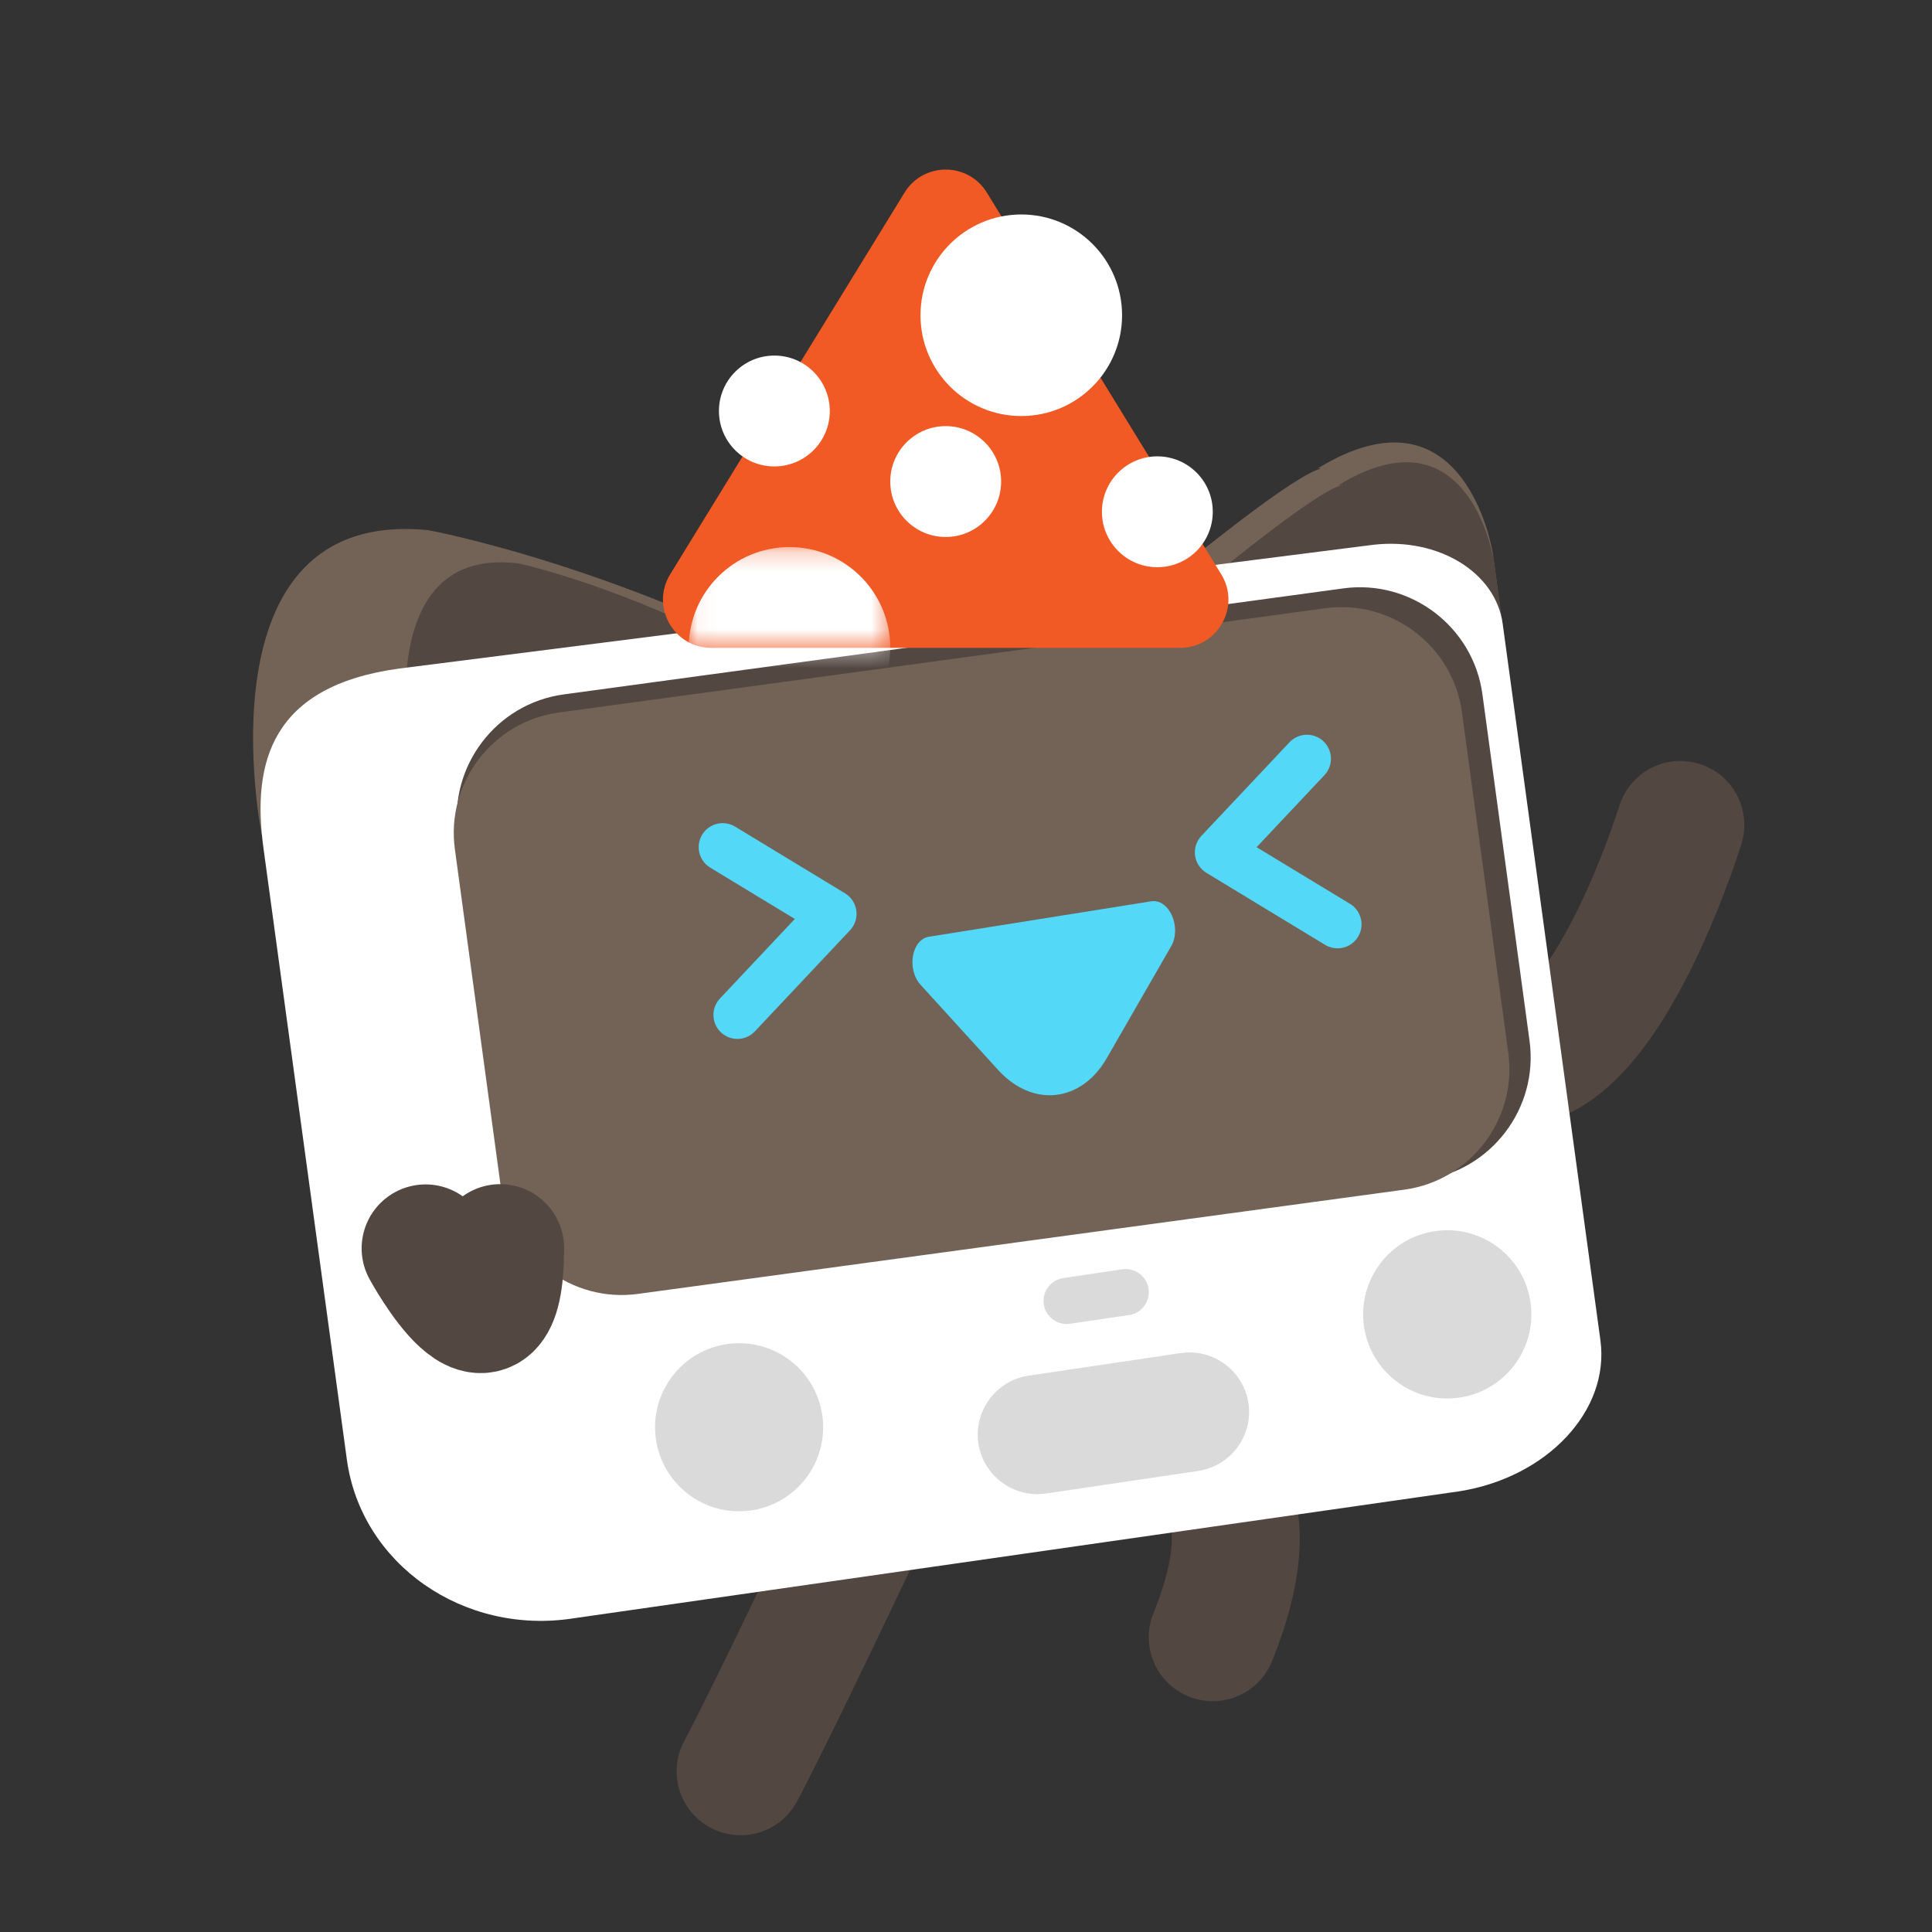 <?xml version="1.0" encoding="UTF-8"?>
<svg width="100px" height="100px" viewBox="0 0 100 100" version="1.1" xmlns="http://www.w3.org/2000/svg" xmlns:xlink="http://www.w3.org/1999/xlink">
    <rect x="0" y="0" width="100" height="100" fill="#333333" stroke="none"/>
    <!-- Generator: Sketch 48.2 (47327) - http://www.bohemiancoding.com/sketch -->
    <title>程小奔yeah！</title>
    <desc>Created with Sketch.</desc>
    <defs>
        <polygon id="path-1" points="10.48 5.441 0.047 5.441 0.047 0.224 10.48 0.224 10.48 5.441"></polygon>
    </defs>
    <g id="裁剪面板" stroke="none" stroke-width="1" fill="none" fill-rule="evenodd">
        <g id="程小奔yeah！">
            <g id="Page-1" transform="translate(13.1, 8.3)">
                <g id="Group-39" transform="translate(0, 0.292)">
                    <path d="M48.418,67.038 C48.418,67.038 52.957,68.009 49.67,76.15" id="Stroke-1" stroke="#534741" stroke-width="6.62" stroke-linecap="round" stroke-linejoin="round"></path>
                    <path d="M31.134,70.996 C31.134,70.996 26.836,80.084 25.232,83.09" id="Stroke-3" stroke="#534741" stroke-width="6.62" stroke-linecap="round" stroke-linejoin="round"></path>
                    <path d="M42.518,25.353 C51.636,17.603 54.382,15.926 55.194,15.685 C55.218,15.666 55.242,15.647 55.266,15.628 C55.146,15.65 55.075,15.669 55.075,15.669 C55.397,15.472 55.707,15.3 56.007,15.149 C56.147,15.074 56.29,15.005 56.438,14.943 C62.938,12.041 64.17,20.057 64.17,20.057 L64.754,24.349 L42.518,25.353 Z" id="Fill-5" fill="#736357"></path>
                    <path d="M44.995,25.14 C53.091,18.258 55.53,16.769 56.251,16.555 C56.272,16.538 56.293,16.521 56.314,16.504 C56.209,16.524 56.146,16.541 56.146,16.541 C56.431,16.365 56.706,16.213 56.972,16.079 C57.097,16.013 57.224,15.951 57.355,15.896 C63.128,13.319 64.221,20.437 64.221,20.437 L64.74,24.248 L44.995,25.14 Z" id="Fill-7" fill="#534741"></path>
                    <path d="M73.875,34.105 C73.875,34.105 69.149,49.503 63.498,45.817" id="Stroke-9" stroke="#534741" stroke-width="6.62" stroke-linecap="round" stroke-linejoin="round"></path>
                    <path d="M9.022,18.845 C9.248,18.866 19.326,20.803 30.14,26.823 L0.45,34.626 C0.45,34.626 -2.967,17.691 9.022,18.845" id="Fill-11" fill="#736357"></path>
                    <path d="M13.722,20.567 C13.878,20.585 20.852,22.159 28.374,26.849 L8.405,32.224 C8.405,32.224 5.437,19.571 13.722,20.567" id="Fill-13" fill="#534741"></path>
                    <path d="M4.853,66.951 C5.591,72.364 10.898,76.073 16.608,75.168 L62.436,68.597 C66.995,67.874 70.232,64.408 69.737,60.779 L64.678,23.691 C64.315,21.032 61.35,19.22 57.99,19.605 L7.556,26.013 C0.934,26.917 -0.068,30.875 0.537,35.311 L4.853,66.951 Z" id="Fill-15" fill="#FFFFFF"></path>
                    <path d="M57.496,60.026 C57.82,62.409 60.014,64.078 62.397,63.754 C64.779,63.43 66.448,61.235 66.124,58.853 C65.8,56.47 63.606,54.801 61.223,55.125 C58.841,55.449 57.172,57.644 57.496,60.026" id="Fill-17" fill="#DBDADA"></path>
                    <path d="M20.846,65.869 C21.17,68.249 23.362,69.916 25.742,69.592 C28.123,69.268 29.79,67.076 29.466,64.696 C29.142,62.316 26.951,60.649 24.57,60.973 C22.19,61.296 20.523,63.488 20.846,65.869" id="Fill-19" fill="#DBDADA"></path>
                    <path d="M41.043,68.712 L48.922,67.543 C50.6,67.294 51.769,65.718 51.52,64.04 C51.271,62.362 49.695,61.193 48.017,61.442 L40.138,62.611 C38.461,62.86 37.292,64.436 37.54,66.114 C37.789,67.791 39.366,68.96 41.043,68.712" id="Fill-21" fill="#DBDADA"></path>
                    <path d="M42.285,59.927 L45.342,59.474 C45.993,59.377 46.447,58.766 46.35,58.114 C46.254,57.463 45.642,57.01 44.991,57.107 L41.934,57.56 C41.283,57.656 40.829,58.268 40.926,58.919 C41.022,59.57 41.634,60.023 42.285,59.927" id="Fill-23" fill="#DBDADA"></path>
                    <path d="M20.236,57.965 L60.598,52.475 C64.081,52.002 66.543,48.764 66.069,45.281 L63.628,27.333 C63.154,23.85 59.917,21.388 56.434,21.862 L16.073,27.351 C12.589,27.825 10.127,31.062 10.601,34.546 L13.042,52.493 C13.516,55.976 16.753,58.439 20.236,57.965" id="Fill-25" fill="#534741"></path>
                    <path d="M19.915,58.381 L59.591,52.984 C63.015,52.519 65.436,49.336 64.97,45.912 L62.57,28.269 C62.104,24.845 58.922,22.424 55.498,22.89 L15.822,28.287 C12.398,28.752 9.978,31.935 10.444,35.359 L12.843,53.002 C13.309,56.425 16.491,58.846 19.915,58.381" id="Fill-27" fill="#736357"></path>
                    <path d="M8.928,56.023 C8.928,56.023 12.78,63.111 12.788,56.01" id="Stroke-29" stroke="#534741" stroke-width="6.62" stroke-linecap="round" stroke-linejoin="round"></path>
                    <path d="M56.131,40.494 C56.55,40.494 56.959,40.281 57.193,39.897 C57.548,39.31 57.362,38.547 56.776,38.191 L51.942,35.259 L55.452,31.53 C55.922,31.03 55.898,30.245 55.399,29.775 C54.899,29.306 54.115,29.33 53.644,29.828 L49.083,34.674 C48.827,34.947 48.707,35.321 48.757,35.692 C48.808,36.063 49.023,36.391 49.343,36.586 L55.488,40.314 C55.689,40.436 55.911,40.494 56.131,40.494" id="Fill-31" fill="#54D8F7"></path>
                    <path d="M25.068,45.182 C25.399,45.182 25.728,45.051 25.972,44.791 L30.898,39.558 C31.155,39.285 31.275,38.911 31.224,38.54 C31.174,38.169 30.958,37.84 30.638,37.646 L24.949,34.194 C24.363,33.84 23.6,34.025 23.244,34.611 C22.889,35.198 23.075,35.961 23.661,36.316 L28.04,38.973 L24.165,43.09 C23.695,43.589 23.719,44.375 24.218,44.844 C24.458,45.07 24.763,45.182 25.068,45.182" id="Fill-33" fill="#54D8F7"></path>
                    <path d="M47.516,40.391 L44.185,46.18 C42.864,48.476 40.348,48.749 38.564,46.79 L34.551,42.383 C33.819,41.579 34.085,40.036 34.982,39.893 L46.486,38.06 C47.418,37.911 48.08,39.41 47.516,40.391" id="Fill-35" fill="#54D8F7"></path>
                    <path d="M23.718,24.941 L47.981,24.941 C49.935,24.941 51.133,22.799 50.111,21.134 L37.979,1.377 C37.004,-0.212 34.695,-0.212 33.719,1.377 L21.588,21.134 C20.565,22.799 21.764,24.941 23.718,24.941" id="Fill-37" fill="#F15A24"></path>
                </g>
                <g id="Group-51" transform="translate(22.5, 2.692)">
                    <path d="M12.045,5.326 C12.045,8.207 14.381,10.542 17.262,10.542 C20.143,10.542 22.478,8.207 22.478,5.326 C22.478,2.444 20.143,0.109 17.262,0.109 C14.381,0.109 12.045,2.444 12.045,5.326" id="Fill-40" fill="#FFFFFF"></path>
                    <g id="Group-44" transform="translate(0, 17.1)">
                        <mask id="mask-2" fill="white">
                            <use xlink:href="#path-1"></use>
                        </mask>
                        <g id="Clip-43"></g>
                        <path d="M0.047,5.441 C0.047,8.322 2.383,10.658 5.263,10.658 C8.145,10.658 10.48,8.322 10.48,5.441 C10.48,2.559 8.145,0.224 5.263,0.224 C2.383,0.224 0.047,2.559 0.047,5.441" id="Fill-42" fill="#FFFFFF" mask="url(#mask-2)"></path>
                    </g>
                    <path d="M21.435,15.498 C21.435,17.083 22.72,18.367 24.304,18.367 C25.889,18.367 27.173,17.083 27.173,15.498 C27.173,13.914 25.889,12.629 24.304,12.629 C22.72,12.629 21.435,13.914 21.435,15.498" id="Fill-45" fill="#FFFFFF"></path>
                    <path d="M10.48,13.933 C10.48,15.518 11.765,16.802 13.349,16.802 C14.934,16.802 16.218,15.518 16.218,13.933 C16.218,12.349 14.934,11.064 13.349,11.064 C11.765,11.064 10.48,12.349 10.48,13.933" id="Fill-47" fill="#FFFFFF"></path>
                    <path d="M1.612,10.282 C1.612,11.866 2.896,13.15 4.481,13.15 C6.066,13.15 7.35,11.866 7.35,10.282 C7.35,8.697 6.066,7.412 4.481,7.412 C2.896,7.412 1.612,8.697 1.612,10.282" id="Fill-49" fill="#FFFFFF"></path>
                </g>
            </g>
        </g>
    </g>
</svg>